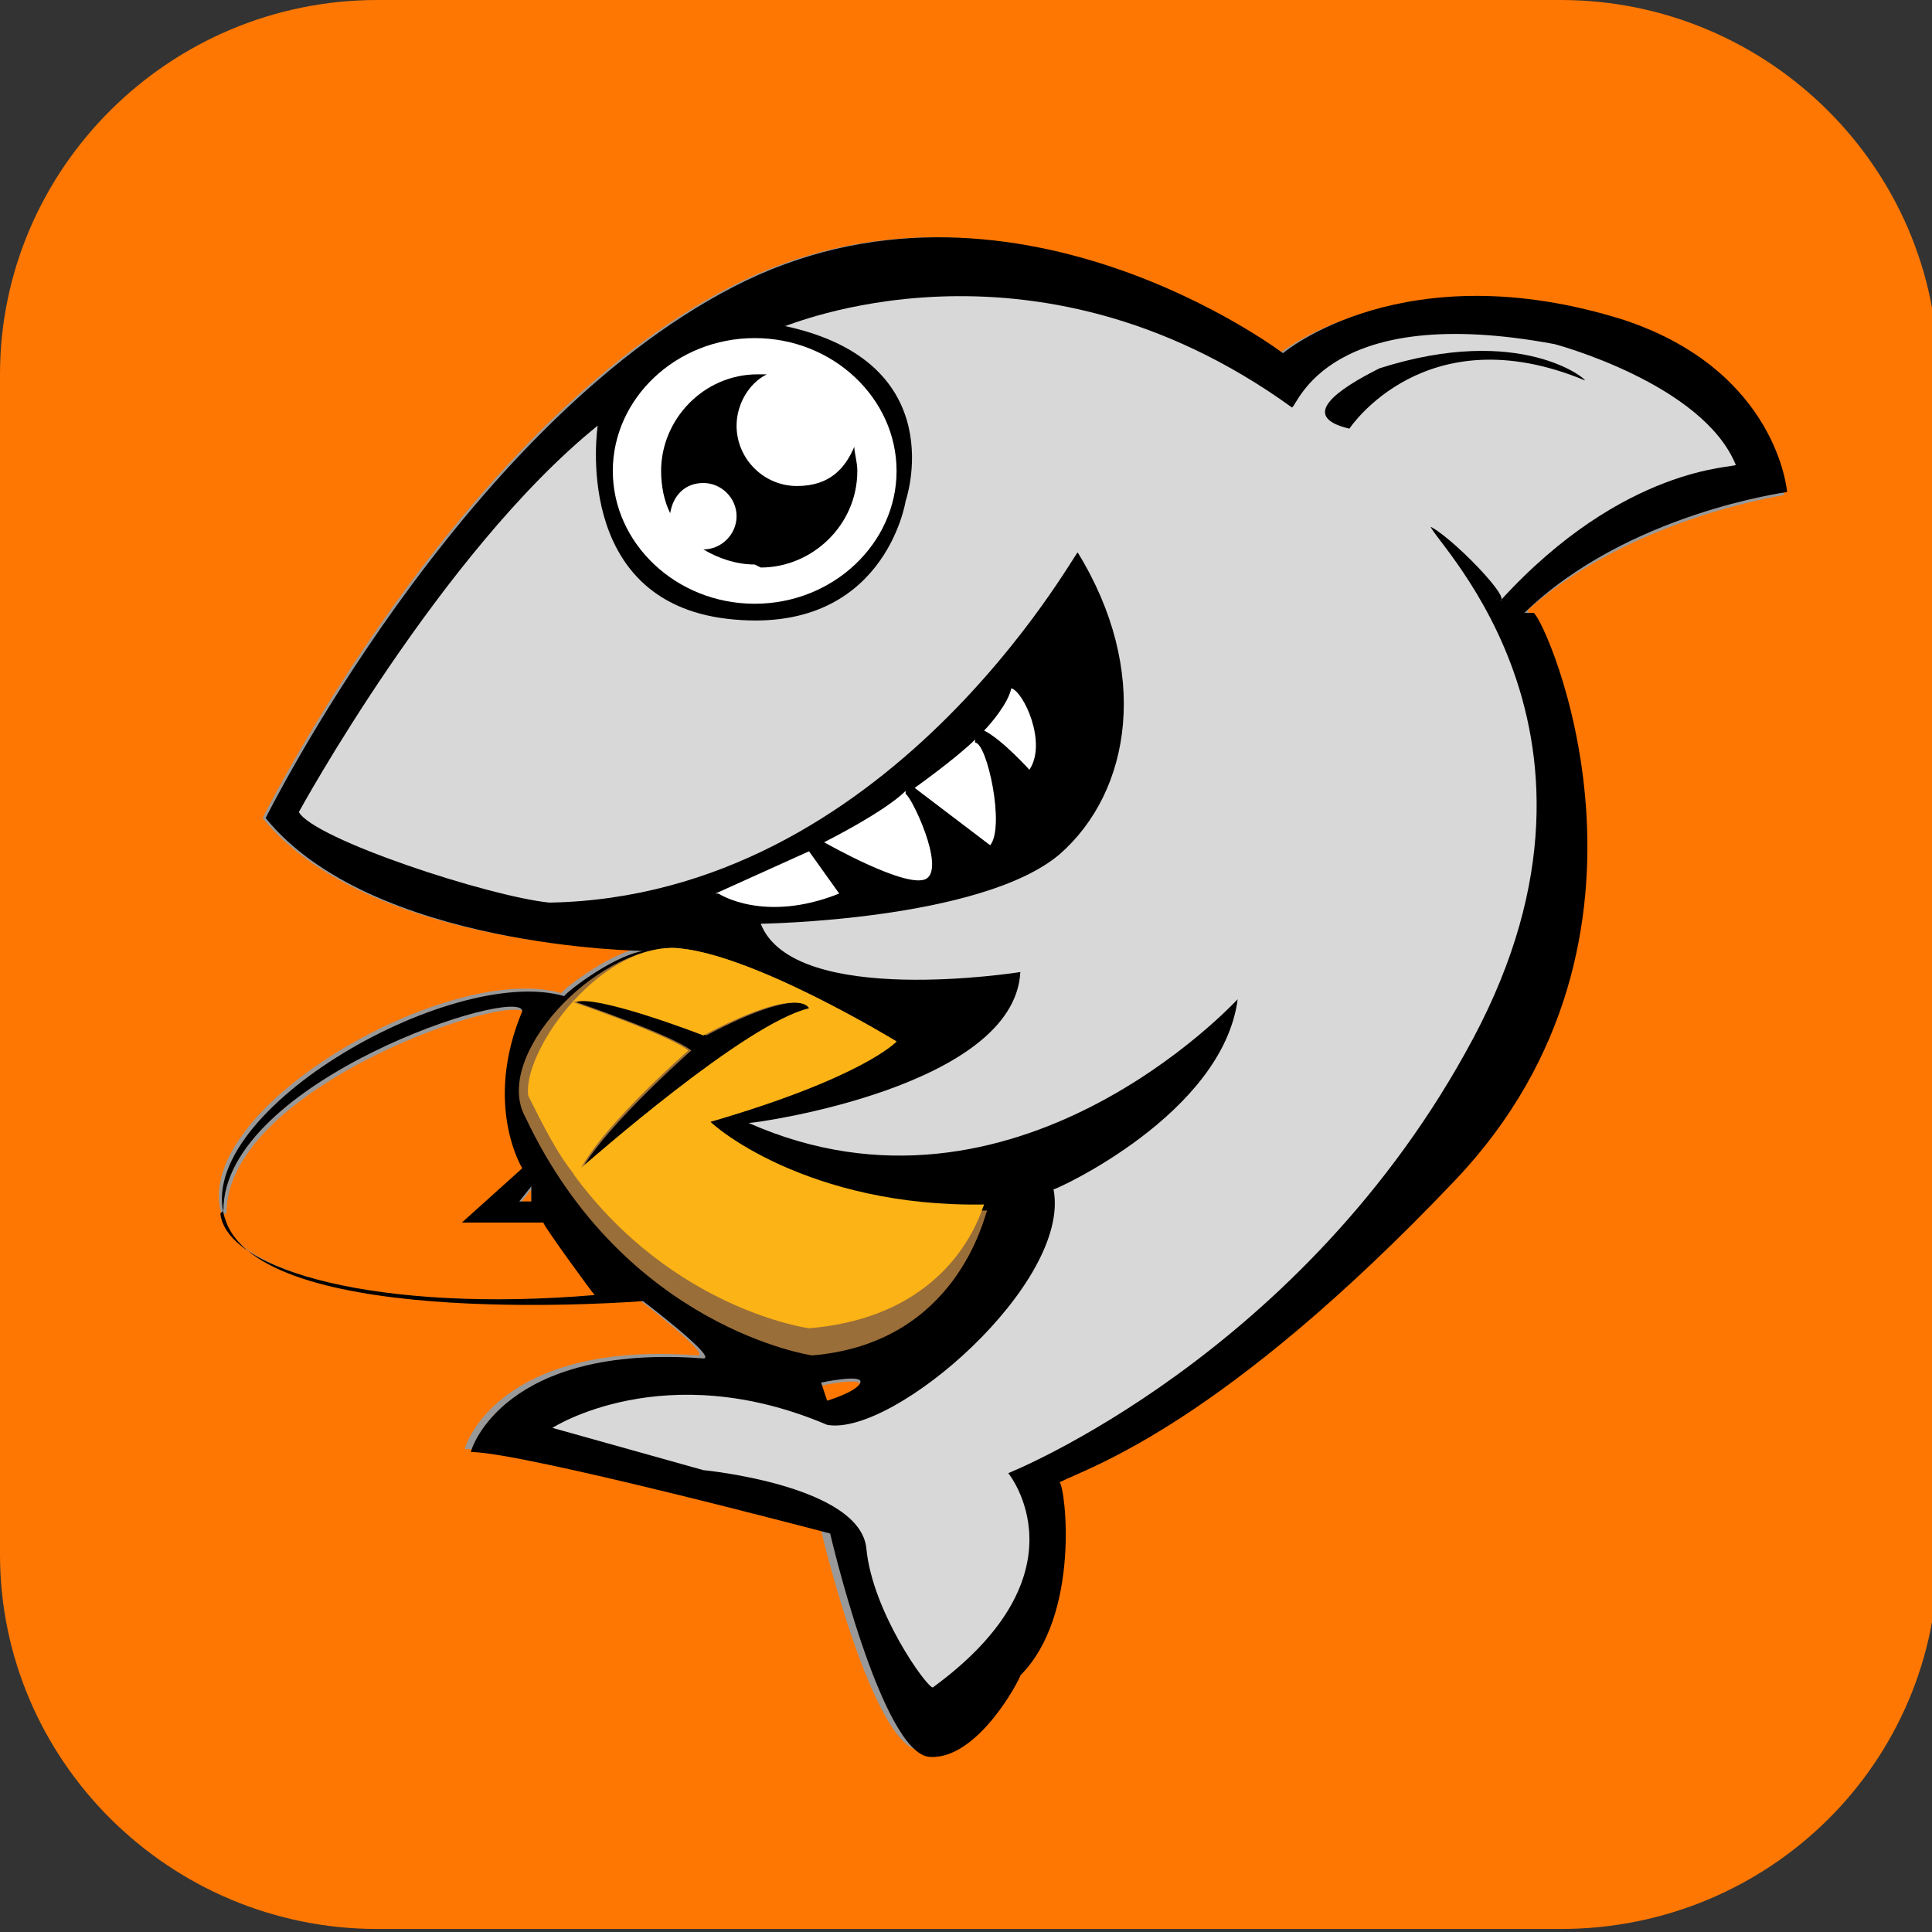 <?xml version="1.0" encoding="UTF-8"?>
<svg id="_图层_1" xmlns="http://www.w3.org/2000/svg" version="1.1" viewBox="0 0 64 64" width="32" height="32">
  <rect x="0" y="0" width="64" height="64" fill="#333333" stroke="none"/>
  <!-- Generator: Adobe Illustrator 29.0.1, SVG Export Plug-In . SVG Version: 2.1.0 Build 192)  -->
  <defs>
    <style>
      .st0 {
        fill: #0068b6;
      }

      .st1, .st2 {
        fill: #fff;
      }

      .st3 {
        fill: #d81313;
      }

      .st4 {
        fill: #333c4f;
      }

      .st2, .st5 {
        display: none;
      }

      .st6 {
        fill: #d8d8d8;
      }

      .st7 {
        fill: #fe7702;
      }

      .st8 {
        fill: #1296db;
      }

      .st9 {
        fill: #fcb316;
      }

      .st10 {
        fill: #999;
      }

      .st11 {
        fill: #3296fa;
      }

      .st12 {
        fill: #0d7ef2;
      }

      .st13 {
        fill: #9a6e38;
      }

      .st14 {
        fill: #ff5000;
      }
    </style>
  </defs>
  <path class="st2" d="M50.5,64H13.9c-7.6,0-13.9-6.2-13.9-13.7V13.7C0,6.2,6.3,0,13.8,0h36.6c7.5,0,13.7,6.2,13.7,13.7v36.6c0,7.5-6.2,13.7-13.7,13.7h.1Z"/>
  <g class="st5">
    <path class="st14" d="M50.4,0H13C7,0,0,5.9-.1,12.7v38.6c.1,6,5.5,12.7,13.9,12.7h36.5c6.4,0,13.5-5.3,13.7-13l-.3-38.8C63.7,5.5,57.4.1,50.3.1h0ZM18.1,16.2c2.1,0,3.8,1.5,3.8,3.4s-1.7,3.4-3.8,3.4-3.8-1.5-3.8-3.4,1.7-3.4,3.8-3.4ZM21.3,36.9c-1,3.1-.8,2-4.8,10.7l-5.8-3.6s6.5-5.9,7.8-8.6c1.4-2.8-1.6-4.4-1.6-4.4l-4.5-2.8,2.4-3.7c3.4,2.5,3.6,2.7,5.9,5s1.5,4.2.5,7.4h.1ZM52.9,41c-1.1,10.6-15,6.7-15,6.7l.8-3,3.2.7c5.9.4,5.4-4.8,5.4-4.8v-15.1c0-5.7-5.4-6.3-15.1-2.8l2.3.6c-.2.7-.9,1.7-1.9,2.9h13v2.6h-7.3v3.3h7.3v2.6h-7.3v5.5c1.1-.4,2.1-.9,3-1.5l-.6-2.4,3.5-1.1,2.9,7-4.2,1.8-.8-2.8c-1.9,1.5-5.8,3.6-12.7,3.4-7.4.2-5.5-8.3-5.5-8.3h5.4c0,1.1-.5,2.9.1,3.8.5.8,1.8.9,2.6,1h.3v-6.3h-7.5v-2.6h7.5v-3.3h-1.9c-1.7,1.8-3.2,3.3-3.2,3.3l-2.3-2c1.6-1.7,3.2-4.4,4.2-6.2-.8.3-1.7.7-2.5,1.1-.9,1.1-1.9,2.2-2.9,3.2l-3.7-2.1c3.9-3.3,6-10.4,6-10.4l5.4,1.5s-.5,1-1.4,2.6c21.5-6.1,22.8,3.7,22.8,3.7,0,0,1.4,6.8.3,17.4h-.2Z"/>
  </g>
  <g class="st5">
    <path class="st11" d="M49.8,0H14.2C6.4,0,0,6.4,0,14.2v35.5c0,7.9,6.4,14.2,14.2,14.2h35.7c7.8,0,14.1-6.3,14.1-14.1V14.3c0-7.9-6.4-14.3-14.3-14.3h0ZM48.8,26.6c0,.3-.3.8-.5,1.3h0c-1.5,3.2-5.4,9.5-5.4,9.5h0l-1.2,1.9h5.5l-10.5,13.9,2.4-9.5h-4.3l1.5-6.3c-1.2.3-2.7.7-4.4,1.3,0,0-2.3,1.3-6.6-2.6,0,0-2.9-2.6-1.2-3.2.7-.3,3.5-.6,5.7-.9,2.9-.4,4.8-.6,4.8-.6,0,0-9.1.1-11.3-.2-2.2-.3-4.9-4-5.5-7.1,0,0-.9-1.7,1.9-.9,2.8.8,14.6,3.2,14.6,3.2,0,0-15.3-4.7-16.3-5.8s-3-6.2-2.7-9.4c0,0,.1-.8.9-.6,0,0,11.3,5.2,19,8,7.8,2.9,14.5,4.3,13.6,7.9h0Z"/>
  </g>
  <g class="st5">
    <path class="st1" d="M48.8,18.3c2.3,1.8,4.1,4.1,5.5,6.6,1.2,2.5,1.8,5.3,1.7,8,0,2.9-.7,5.7-1.8,8.3-1.1,2.5-2.7,4.7-4.7,6.6-2.1,1.9-4.5,3.5-7.2,4.5-3,1.2-6.1,1.9-9.3,2-3.2.2-6.4,0-9.5-1-2.8-.8-5.5-2.1-7.9-3.9-2.2-1.7-4.1-3.8-5.5-6.3s-2.2-5.3-2.3-8.2c0-2.1,0-4.1.8-6.1.6-1.8,1.5-3.6,2.6-5.1,1-1.5,2.2-2.9,3.5-4.2,1.2-1.1,2.4-2.2,3.7-3.2,2-1.3,2.8-3.9,1.9-6.2-.1-.5-.3-.9-.5-1.3-.2-.3-.3-.7-.5-1s-.3-.5-.4-.8v-.5c.3-.2.7,0,1,0,.6.2,1.2.5,1.8.8.7.3,1.4.7,2.1,1s1.3.7,1.9,1c.7.4,1.3.7,1.8,1,.6.3,1.2.5,1.8.7.6.2,1.3.3,2,.5l2.6.7c1.3.3,2.6.7,3.9,1,1.3.3,2.6.7,3.9,1.2,1.2.5,2.5,1,3.6,1.6,1.2.6,2.3,1.3,3.4,2.1h0v.2ZM36.1,38c.5,0,.9-.3,1.2-.7.4-.5.7-1,.9-1.6.3-.7.4-1.5.5-2.3,0-.9,0-1.8,0-2.7-.2-1.8-.9-3.6-1.9-5.2-.5-1-1.6-1.6-2.7-1.6-.8.2-1.4.7-1.7,1.5-.4,1.1-.6,2.3-.5,3.6.9.2,1.8.4,2.5.5s1.3.3,1.9.4.9.2.9.2c.3,0,.3.2,0,.3l-.8.8c-.4.5-1,1-1.5,1.5l-2.1,2.2c.3.9.8,1.7,1.4,2.4.4.5,1.1.8,1.8.7h0ZM49.8,35.6c.9-.4,1.6-1.1,1.9-2,.6-1.6.7-3.3.4-5,0-.9-.3-1.7-.5-2.6-.2-.7-.5-1.4-.8-2.1-.3-.5-.6-1-1.1-1.4-.3-.3-.8-.4-1.2-.4-.9.2-1.5.9-1.7,1.8-.4,1.1-.6,2.3-.5,3.5.8.1,1.6.3,2.2.4.6.1,1.1.2,1.6.3s.8.1.8.1c.2,0,.2.2,0,.3l-.7.7c-.4.4-.9.8-1.4,1.2-.6.5-1.2,1.1-1.9,1.7.3.9.7,1.8,1.2,2.6.3.6.9.9,1.5.8h.1Z"/>
  </g>
  <g class="st5">
    <path class="st3" d="M59.8,4.2C55.6,0,51.2,0,44.3,0h-24.5c-7,0-11.4,0-15.5,4.2C0,8.4,0,12.8,0,19.7v24.5c0,7,0,11.4,4.2,15.5,4.2,4.2,8.6,4.2,15.5,4.2h24.5c7,0,11.4,0,15.5-4.2,4.2-4.2,4.2-8.6,4.2-15.5v-24.5c0-7,0-11.4-4.2-15.5h0ZM51.1,48.1c-.4,1.1-1.1,2.6-2.7,4.3-2.7,3-6.9,4.2-9.4,4.7-1.3.3-3.2.4-5.3.5h-2.2c-2.1,0-4.1-.3-5.3-.5-2.6-.5-6.7-1.7-9.4-4.7-1.6-1.7-2.2-2.7-2.7-4.3s-.7-1.9-.7-3.9c0-5.6,4.3-8.3,9.1-8.3h20.3c4.8,0,9.1,2.7,9.1,8.3s-.3,2.9-.7,4h-.1ZM54.3,28.3c.5.8,2.3.5,2.3.5,0,0-1.3,3.7-4.2,3.4-1.3,0-2.4-.5-3.2-1v3.3c0,1.1.3,2.4.4,3.1-1.7-1.8-4.2-2.4-6.8-2.4h-20.3c-2.6,0-5.1.7-6.8,2.4.1-.6.3-1.6.4-2.6v-3.6c-.8.4-1.8.7-2.9.8-3,.3-4.2-3.4-4.2-3.4,0,0,1.7.4,2.3-.5,1.1-1.7,3.2-2.2,4.7-2.2-8.6-4.3-7.8-12.8-7.8-12.8,0,0,.4-2.7,1.4-2.9,1.2-.2,1.5,1,1.8,2.3.9,4,5.3,5.7,8.5,6.5,1.9-2.3,4.7-3.8,8.7-3.8h.8c-.8-1.9,1-3.6.9-3.2-.9,2.9,2,3.1,1.9,2.9-1.2-3.9,1.6-4.9,1.5-4.7-1.5,2.1.5,4.1,1.7,5h.9c3.9,0,6.8,1.5,8.8,3.8,3.2-.7,7.8-2.4,8.7-6.5.3-1.3.6-2.5,1.8-2.3,1,.2,1.4,2.9,1.4,2.9,0,0,.9,8.5-7.7,12.7,1.5,0,3.8.4,5,2.2h0Z"/>
    <path class="st8" d="M45.6,37.7c-1-.3-2,0-2.6.7,0,0,0,0,0,.2s0,.3.2.4c0,0,.3,0,.3,0,.5-.6,1.3-.9,2.1-.6,1,.3,1.5,1.4,1.2,2.4,0,0,0,.3-.2.4h0c0,0,0,.3.2.4,0,0,.3,0,.4-.2h0c0-.2,0-.3.2-.4.4-1.3-.2-2.6-1.5-3.1h-.2ZM42.5,29c-.8-.6-1.8-1.1-3.6-1.1s-2.6,1.1-3,1.5.3,1,.7.4c.7-.5,1.3-1,2.8-.9,1.3,0,2.1.3,2.6.6.5.2,1.1-.1.4-.6h0ZM28.3,29.6c-.4-.5-1.6-1.6-3.2-1.6s-2.3.6-3.1,1.1c-.6.5,0,.9.4.6.5-.3.8-.7,2.1-.7s2.5.5,3.1,1c.4.2,1,0,.6-.5h.1ZM21.8,38.7c-.6-.8-1.6-1.2-2.6-.9-1.3.4-2,1.7-1.6,3,0,.2.1.3.2.5,0,0,.1.2.3.2s.3,0,.3-.3v-.2c0,0-.1-.2-.2-.4-.3-1,.3-2,1.3-2.3.8-.2,1.7,0,2.1.8h.2c.2,0,.3,0,.3-.3s0-.2-.2-.3h0v.2Z"/>
  </g>
  <g class="st5">
    <path class="st12" d="M62.6,12.1c1.9,10.6,1.9,29,0,39.8-1.3,7.7-2.9,9.4-10.7,10.8-10.7,1.7-28.8,1.9-39.7,0-7.7-1.4-9.4-2.9-10.7-10.7-2-10.7-2-29,0-39.9C2.8,4.5,4.4,2.8,12.2,1.4c10.6-1.9,28.9-1.9,39.7,0,7.7,1.4,9.4,2.9,10.7,10.7ZM28.3,12.8s-4.1-.2-6.7,3.2-.7,8.5.6,11.2c1.2,2.7,7.8,13.1,8,13.3.2.2.5,0,.5,0,0-.2.7-15.1.2-18.8-.6-3.7-2.3-8.4-2.6-8.8h0ZM14.2,19.8c-.5,0-3.8,3.4-4.1,6.7-.3,3.3,1.1,5.4,5,8,3.9,2.8,13.3,7.9,13.4,7.5.2-.4-3.6-7.2-6.7-12.1s-7.1-10.2-7.6-10.1ZM15.4,50c2.8,1.3,7.2-1.6,8.4-2.4l3.2-2.5-16,.4s1.5,3.2,4.3,4.4h0ZM15.8,37c-2.9-1.4-8.8-4.7-9-4.7s-1.1,4.2.7,7.3c1.8,3.1,5.4,4,7.1,4.3,1.9.3,12.7,0,12.7,0,0-.2-8.6-5.4-11.5-6.8h0ZM42.4,16c-2.6-3.4-6.7-3.2-6.7-3.2-.3.4-2,5.1-2.6,8.8s0,18.6.2,18.8c0,.2.3.3.5,0,.2-.2,6.8-10.7,8-13.3,1.2-2.7,3.2-7.8.6-11.2h0ZM57.1,32.3c-.2,0-6.1,3.2-9,4.7-2.9,1.4-11.4,6.6-11.5,6.8,0,.2,10.8.3,12.7,0,1.6-.3,5.2-1.2,7.1-4.3,1.8-3.1,1-7.2.7-7.3h0ZM40.1,47.5c1.2.8,5.6,3.7,8.4,2.4,2.8-1.3,4.3-4.4,4.3-4.4l-16-.4,3.2,2.5h0ZM53.9,26.4c-.3-3.3-3.7-6.6-4.1-6.7-.5,0-4.5,5.2-7.6,10.1s-6.9,11.7-6.7,12.1,9.5-4.7,13.4-7.5c3.9-2.6,5.3-4.8,5-8Z"/>
  </g>
  <path class="st2" d="M12.8,18.9c.1,2.7,2.2,4.3,2.2,4.3,3.3,3.2,11.3,7.3,13.1,8.2h.2v-.2c-3.2-6.9-7.3-13.5-12-19.5,0,0-3.8,3.6-3.5,7.2M13.6,34.5c1.4,2.6,3.9,4.6,6.4,3.9,1.7-.4,5.7-3.2,7-4.1h0v-.2s0,0-.2,0h0l-13.3.5h.1ZM10.5,28.5c.8,1.8,2.3,3.2,4.2,4,.8.3,1.7.5,2.5.6h10.1v-.2c-5.8-3.9-17.1-10-17.1-10-.6,1.9-.5,3.9.4,5.7M27.9,6.1c-.7,0-1.9.4-1.9.4-2.1.5-3.7,2.1-4.3,4.1-.6,2,0,4.2,0,4.2,1.2,5.2,6.9,13.7,8.2,15.5h.2s.1,0,.1-.2h0c1.8-18.2-1.6-23.6-2-24.1h-.3ZM34.5,6.1c-.3.5-3.8,5.9-2,24.1,0,0,0,.1,0,.1h.2c1.3-1.8,7-10.3,8.2-15.5,0,0,.6-2.5,0-4.2-.7-2-2.3-3.6-4.4-4.1,0,0-.9-.2-1.9-.4h-.3.1ZM35.7,34s-.2,0-.2.2h0c1.3,1,5.1,3.7,7,4.2,0,0,3.4,1.2,6.4-3.9l-13.3-.5h0ZM35.4,32.8h0v.2h10.3c.8,0,1.6-.2,2.3-.5,1.9-.7,3.4-2.2,4.3-4.1.4-1,.7-2.1.7-3.2h0c0-.9,0-1.7-.4-2.5,0,0-11.3,6.1-17.1,10M34.3,31.2h0v.2h.2c1.9-.9,9.8-5,13.1-8.2,0,0,2.1-1.7,2.2-4.3.2-3.7-3.5-7.2-3.5-7.2-4.7,6-8.8,12.5-12,19.4M14.8,42.3v2.8h-3.5v-2.8h-1.6v6.9h1.6v-2.9h3.5v2.9h1.6v-6.9s-1.6,0-1.6,0ZM19.3,46.4c0,1.2.4,1.7,1.7,1.7s1.7-.5,1.7-1.7v-4.2h1.6v4.2c0,.9-.1,1.5-.4,1.9-.6.7-1.5,1-2.8,1s-2.2-.3-2.8-1c-.3-.4-.4-1-.4-1.9v-4.2h1.6v4.2h-.2ZM29.4,42.3l3.2,6.9h-1.8l-.7-1.7h-3.3l-.7,1.7h-1.7l3.2-6.9h1.8ZM27.4,46.3h2.2l-1.1-2.7-1.1,2.7ZM33.3,42.3l1.7,5.3,1.5-5.3h1.9l1.7,5.3,1.6-5.3h1.6l-2.3,6.9h-1.9l-1.6-5.2-1.4,5.2h-1.9l-2.5-6.9h1.7,0ZM45.5,45.1h4.4v1.2h-4.4c0,1.2.5,1.7,1.8,1.7h2.6v1.2h-2.7c-.9,0-1.6,0-2.3-.6-.8-.6-1.2-1.5-1.2-2.7,0-2.5,1.1-3.6,3.5-3.6h2.6v1.2h-2.6c-1.1,0-1.7.5-1.8,1.6M51.2,42.3h1.7v6.9h-1.7v-6.9h0Z"/>
  <g class="st5">
    <path class="st0" d="M5.4,23.8c0,.3,0,.7,0,1,0,.5,0,1-.5.9-.1,0-.2.1-.2.3,0,.7,0,1.3.3,1.8.1.1.2.3.3.4.7.6,1.1,1.8.9,3-.1.5.1.9.5.8.7-.2,1.4.3,1.8,1.3,0,0,0,.2.1.2.5.8.5.8.9,0,.2-.2.3-.5.5-.8.3-.6.8-.9,1.3-.8.4,0,.6-.1.6-.7-.2-1.1.1-2.2.8-2.8.2-.2.3-.4.4-.6.5-.5.4-1.2.4-1.8,0-.3-.2-.4-.4-.4-.3,0-.4-.3-.4-.7,0-1,0-1.9,0-2.9,0-.7.4-.4.6-.5.3-.1.2.2.2.5,0,.4,0,.9.3,1.1.2.2.1.5.2.7,0,.2,0,.5.3.5s.2-.3.3-.5c0-.7.5-1.2.4-2,0-.4.3-.2.5-.2s.3,0,.3.4c0,1,0,2.1,0,3.1,0,.4-.2.4-.4.4-.3,0-.5.2-.4.6,0,.1,0,.2,0,.3.2,1.1-.2,2.3-.9,2.8-.2.2-.4.5-.6.8-.2.2-.2.6-.1.9,0,.4,0,.7-.3.8-.4.2-.3.6-.3,1,0,.9,0,.9-.6.9q-1.4,0-1.3,1.9t1,1.5c.2,0,.4,0,.5,0,.2,0,.3.1.4.4,0,0,0,0,0,0,0,.2,0,.4-.2.5,0,0,0,0-.1,0-.7,0-1.4,0-2,0-.3,0-.4-.2-.4-.7,0-.7,0-1.4,0-2,0-.2,0-.4,0-.5-.2-.1-.2,0-.3.2-.2.2-.3.5-.5.8-.2.4-.4.3-.6,0-.1-.2-.2-.5-.4-.7,0-.2-.2-.3-.3-.2-.1,0-.1.3-.1.4,0,.7,0,1.4,0,2.1,0,.5-.1.7-.5.7,0,0-.2,0-.3,0-.6,0-.6,0-.6-.9,0-.2,0-.5-.2-.5-.3,0-.3-.3-.3-.6s0-.7-.4-.7c-.3,0-.3.4-.3.7,0,.4,0,.8,0,1.2s0,.7-.4.7-.3-.3-.3-.7c0-1.5,0-3,0-4.5-.2-.9-.3-1.7-.3-2.6,0-.2-.2-.4-.3-.5,0-.2-.2-.3-.3-.4-.7-.6-1.1-1.9-.9-3,0-.5,0-.8-.4-.8s-.3-.2-.3-.6c0-1,0-2,0-2.9,0-.4.1-.5.4-.5s.4,0,.4.5c0,.4.1.9.4,1.1.2.2,0,.5.2.7,0,.2.1.4.3.4.1,0,.3-.2.2-.4,0,0,0,0,0,0,0-.3,0-.6.3-.8.3-.2.2-.6.2-.9s0-.5.3-.5c.2,0,.5,0,.5.5,0,.5,0,1,0,1.5M6.1,34.7h0s.2,0,.2,0c.1,0,.3,0,.4-.2s-.1-.4-.3-.5c-.2,0-.4,0-.6,0-.1,0-.2.1-.2.3,0,0,0,0,0,0,0,.2,0,.3.2.4.1,0,.3,0,.4,0M27.8,37c-.7-.1-1.4-.2-2,0-.3,0-.3-.3-.5-.5-.5-1.2-1-2.4-1.5-3.6-.1-.4-.3-.7-.6-.9,0,0-.1,0-.2,0,0,0,0,.2,0,.3.2,1.5.1,3,.2,4.5,0,.3,0,.5-.3.4-.5-.1-1-.1-1.4,0-.3,0-.4-.2-.4-.6.1-2.7,0-5.4,0-8.1,0-.8,0-1.7,0-2.5,0-.4,0-.5.3-.4.7.1,1.3,0,2,0,.8-.1,1.6,0,2.3.3.7.2,1.3,1.1,1.3,2.2,0,1-.2,2.1-.8,2.7-.2.3-.5.4-.8.6-.4.2-.4.4-.2.8.8,1.5,1.6,3.1,2.3,4.7,0,.1.1.3.1.5M23.2,28.7h0v.8c0,.3,0,.5,0,.8,0,.7.1.8.6.7.9-.1,1.6-1.3,1.5-2.6,0-1.5-.6-2.1-1.5-2-.3,0-.5.2-.5.7,0,.5,0,1.1,0,1.6M63.2,27.5c-.6.7-1.1,1.5-1.7,2.2-.3.4-.6.9-.9,1.3-.2.2-.2.5,0,.8,0,0,0,0,0,0,.8,1.4,1.5,2.9,2.3,4.3,0,0,0,.1.1.2,0,.2.2.4.1.6-.1.2-.3,0-.5,0-.2,0-.4,0-.6,0-.4.2-.9-.1-1.1-.7-.4-1-.9-2-1.4-3,0-.2-.2-.5-.4-.4-.2,0-.1.4,0,.6,0,1,0,2,0,3,0,.5,0,.6-.4.5-.3,0-.7,0-1,0-.2,0-.3,0-.3-.4,0-2.8,0-5.6,0-8.4,0-1,0-1,.7-.9.2,0,.3,0,.5,0,.5-.2.5.1.5.7,0,1,0,2-.1,3.1,0,.1,0,.3,0,.4.1,0,.2,0,.3-.2.3-.4.5-.8.7-1.2.5-.8,1-1.7,1.5-2.5,0-.1.2-.3.3-.3.3,0,.7,0,1,0v.2M36.6,34.1q-1.4,0-1.8,2c-.2.9-.3,1-.9,1-.3,0-.3-.1-.2-.5.3-.9.6-1.8.9-2.7.7-2,1.3-4.1,1.9-6.2,0-.4.2-.6.5-.6s.6,0,.7.6c.5,1.8,1,3.5,1.5,5.3.4,1.2.7,2.4,1.1,3.6.1.4.1.6-.2.5-.3-.1-.7-.1-1,0-.3,0-.5-.1-.6-.5,0,0,0,0,0,0-.1-.6-.3-1.1-.4-1.7,0-.5-.3-.8-.7-.7,0,0,0,0,0,0-.2,0-.5,0-.7,0M36.6,33.2c.3,0,.5,0,.8,0,.2,0,.3-.1.2-.4-.3-.8-.5-1.5-.7-2.3,0-.2,0-.4-.2-.4s-.2.2-.2.4c-.1.5-.3,1-.4,1.5-.4,1.3-.4,1.3.6,1.3M53.8,34.3c0,.2,0,.6,0,1,0,.4,0,.7.4.7.6,0,1.1,0,1.7-.1.3,0,.4,0,.4.5,0,.4,0,.7-.4.7-.8,0-1.5,0-2.3,0-.4,0-.8,0-1.1,0-.3,0-.4-.1-.4-.5,0-2.1.2-4.3,0-6.4,0-.7,0-1.4,0-2.1,0-.6.1-.8.5-.7.9.1,1.8.2,2.7.1.2,0,.3,0,.5,0,.3-.1.4,0,.4.5,0,.6,0,.8-.5.7-.5,0-1-.1-1.5-.2-.2,0-.4,0-.5.4,0,0,0,.1,0,.2,0,.7,0,1.3-.1,2,0,.5.3.6.6.6.5,0,1.1-.1,1.6,0,.2,0,.4,0,.3.4,0,.3,0,.8-.4.7-.5-.1-1.1-.1-1.6-.2-.2,0-.4.1-.4.5,0,.4,0,.9,0,1.5M31.8,37c-.9-.1-1.8-.1-2.7,0-.3,0-.4-.2-.4-.6,0-2.2.1-4.5,0-6.7,0-.6,0-1.3,0-1.9,0-.5,0-.6.4-.6,1.2.2,2.3.2,3.5,0,.2,0,.2,0,.2.3,0,.8,0,.9-.5.9-.5,0-.9,0-1.4-.1-.4,0-.5.2-.5.7,0,.6,0,1.1,0,1.7,0,.7.1.8.6.8.5,0,1,0,1.5,0,.5,0,.4.4.4.8,0,.4-.2.5-.4.4-.5-.2-1.1,0-1.6-.2-.3,0-.4.2-.4.6,0,.8,0,1.6,0,2.4,0,.5.1.7.5.7.6,0,1.1,0,1.7-.1.3,0,.4.1.4.6,0,.4,0,.7-.4.6-.2,0-.5,0-.7,0M47.5,32.7c0-1.2,0-2.4,0-3.6,0-.7,0-.8-.6-.8-.3,0-.7,0-1,.1-.3,0-.4-.1-.4-.6s0-.7.4-.6c1.3.1,2.7.2,4,.1.2,0,.4,0,.5,0,.2,0,.4-.1.5.1.1.3.1.6,0,.9,0,.3-.3.2-.5.2-.3,0-.6-.1-.9-.1s-.4.2-.4.6c0,2.4,0,4.8,0,7.2,0,.9,0,.9-.6.8-.2,0-.5,0-.7,0-.3,0-.4,0-.4-.6,0-1.2,0-2.5,0-3.7M44.6,37c-.9,0-1.8,0-2.6,0-.4.1-.5-.2-.4-.7,0-2,0-4,0-6.1,0-.8,0-1.6,0-2.4,0-.6.1-.7.5-.6.3,0,.5,0,.8,0,.4-.1.5.1.5.6-.2,2.4,0,4.8,0,7.2,0,.8,0,.8.6.8.5,0,1.1,0,1.6-.1.4,0,.4.3.4.6,0,.4,0,.6-.4.6-.3,0-.5,0-.8,0"/>
    <path class="st0" d="M8.9,31.4c-.2,0-.5,0-.7,0-.6,0-.8-.2-.7-1,0-.7,0-1.3-.3-1.8-.2-.4-.1-.8.1-1.1.2-.3.6-.4.8,0,0,0,0,0,0,0,.2.3.3.8.1,1.1,0,0,0,0,0,0,0,.1-.2.3-.2.4-.4,1-.1,1.7.7,1.7.3,0,.6,0,.9,0s.4-.2.5-.6c0-.5,0-1.1-.3-1.5-.2-.4-.1-1,.1-1.3.3-.3.7-.2.9.2,0,0,0,0,0,0,.2.3.1.7,0,1-.3.4-.4,1-.3,1.5,0,1,0,1.2-.8,1.2-.3,0-.5,0-.8,0M14.7,32.8c1.2-.5,1.7,1,2.2,2.1.3.7.1,1.6,0,2.4,0,.1-.1.3-.2.2,0,0,0,0,0,0-.1,0-.2-.2-.2-.4,0-.3,0-.7,0-1,0-.5-.1-1.1-.4-1.4-.2-.2-.3-.4-.5-.7-.2-.4-.6-.7-1-.6-.3,0-.6,0-.9,0-.1,0-.3,0-.3-.3,0-.3.2-.4.3-.4.3,0,.6,0,1,0M3.4,32.7h.8c.1,0,.3,0,.3.3,0,.3-.1.4-.3.4-.4,0-.8,0-1.1,0-.3,0-.6.1-.8.5-.2.4-.4.7-.7,1-.2.4-.2.8-.2,1.3,0,.3,0,.7,0,1,0,.2,0,.3-.2.3,0,0,0,0,0,0-.2,0-.3,0-.3-.3,0-.7,0-1.4,0-2.1,0-.2,0-.4.2-.5.2-.2.4-.5.5-.8.4-.9,1.1-1.3,1.8-1.1"/>
    <path class="st0" d="M16.1,37.1c0,.3,0,.5,0,.8s0,.5-.2.5c-.2,0-.3-.3-.3-.5,0-.1,0-.3,0-.4,0-1.4-.7-2.6-1.7-2.6,0,0,0,0-.1,0h-.2c-.2,0-.2-.2-.2-.4s.1-.3.2-.3c.9-.3,1.8.2,2.2,1.2.2.5.3,1.1.2,1.7M1.7,37c-.2-1.3.5-2,1.1-2.7.4-.4,1-.2,1.5-.1.2,0,.2.3,0,.4,0,0-.2.1-.3.1-.6,0-1.1.3-1.4,1-.3.4-.5,1.1-.4,1.7,0,.1,0,.2,0,.3,0,.3,0,.6-.2.6s-.2-.4-.2-.6v-.8"/>
    <path class="st0" d="M15.3,38v.8c0,.2,0,.5-.2.5-.2,0-.3-.2-.3-.4,0,0,0,0,0,0,0-.3,0-.6,0-1,0-.8-.4-1.5-.9-1.6,0,0,0,0,0,0-.2,0-.4,0-.4-.4s.3-.3.4-.3c.8,0,1.4.7,1.5,1.8,0,0,0,.2,0,.3v.4h0M2.6,37.9c0-.6,0-1.3.4-1.8.3-.5.8-.7,1.2-.5.1,0,.3,0,.3.3,0,.2-.2.2-.3.2-.9.3-1.2.7-1.2,2,0,.3,0,.5,0,.8,0,.2,0,.3-.2.3,0,0,0,0,0,0-.1,0-.2-.1-.2-.3v-1"/>
    <path class="st0" d="M4.1,36.8c.1,0,.3,0,.3.2,0,.1,0,.3,0,.4-.5.5-.4,1.2-.4,1.9,0,.3.1.9-.3.9-.4,0-.2-.6-.3-.9,0-.5,0-1.1,0-1.6,0-.5.3-.7.6-.8M14.3,38.8v1.1c0,.2,0,.3-.2.3-.2,0-.2-.2-.2-.4,0-.4,0-.8,0-1.2s0-.9-.4-1.1c-.2-.1-.3-.3-.2-.6.1-.2.4-.3.5-.1.3.2.4.5.4.9v1h0"/>
  </g>
  <g class="st5">
    <path class="st4" d="M58.9,30.2c-.1-.5-1.1-1.7-1.1-1.7l.7-.7c.2.2,1.1,1.8,1.1,1.8l-.7.7h0ZM58.5,32.2c.2.2,1.1,1.8,1.1,1.8l-.7.7c-.1-.5-1.1-1.7-1.1-1.7l.7-.7ZM60.6,30.5v-3.2h-3.7s0,1.5,0,3.2h3.7ZM61.4,30.5h1.2v1.1h-1.2v4.3c0,.8-.6,1-.6,1h-1.1l-.2-1.1s.7,0,.9,0c.2,0,.2-.3.2-.3v-3.9h-3.7v1.7c0,2.3-1.5,3.5-1.5,3.5l-.7-.8c1.2-.8,1.4-2.9,1.4-2.9v-1.6h-1.2v-1.1h1.2v-4.3h1.8c.1-.4.2-.8.3-1.3l.9.3s-.1.5-.2,1h2c.4,0,.5.4.5.8,0,0,0,3.4,0,3.4ZM49.3,26.8c-.1,1.6-1,3.2-1,3.2l.8,1.5-.5.9-.5-1.1v5.6h-.7v-5.4c-.1.2-.7.9-.7.9l-.6-.9c1.2-.9,2.1-3.7,2.1-3.7h-1.8v-1h1.4c-.2-.4-.6-1.2-.6-1.2l.6-.6c.2.4.2.4.7,1.5l-.4.4s1.2,0,1.2,0ZM52.3,29.6h1.2v-1.8h-1.2v1.8ZM52.3,32.4h1.2v-1.8h-1.2v1.8ZM50.4,32.4h1.2v-1.8h-1.2v1.8ZM50.4,29.6h1.2v-1.8h-1.2v1.8ZM53.7,26.8c.2,0,.5.1.5.7v6.2h-.8v-.2h-1.2v3.5h-.8v-3.5h-1.2v.2h-.8v-6.9h0s1.9,0,1.9,0v-1.8h.8v1.8s1.5,0,1.5,0ZM29.1,29.9h4.3v-2c0-.8-.4-1.2-1.2-1.2h-3s0,3.2,0,3.2ZM33.2,31.9h-4.1v3.2h5.9v1.9h-5.9c-.7,0-1.9-.8-1.9-2.3v-7.1c0-1.4.6-2.5,1.8-2.6h4.2s1.7.2,1.7,2.6v2.7s-.1,1.7-1.7,1.6h0ZM37.6,29.9h4.3v-2c0-.8-.4-1.2-1.2-1.2h-3s0,3.2,0,3.2ZM41.6,31.9h-4.1v3.2h5.9v1.9h-5.9c-.7,0-1.9-.8-1.9-2.3v-7.1c0-1.4.6-2.5,1.8-2.6h4.2s1.7.2,1.7,2.6v2.7s-.1,1.7-1.7,1.6h0ZM1,36.9v-12h1.7v5h4.8v-5h1.7v12h-1.7v-5H2.7s0,5,0,5c0,0-1.7,0-1.7,0ZM15.8,31.9h-4.3v3.2h3.1c.4,0,1.2-.6,1.2-1.4v-1.8h0ZM16.4,24.9s1.1,0,1.1,1.4v10.6h-1.7v-.7c-.1.6-1.1.7-1.6.7h-2.5c-.8,0-1.9-.9-1.9-2.2v-2.6c0-1.3.8-2.1,1.8-2.1h4.1v-3.2h-5.1v-1.8h5.7ZM20.8,24.9h5.6v1.8h-5.1c-.6,0-1.1.7-1.1,1.5v.3c0,.8.4,1.4,1,1.4h2.9c1.2,0,2.3,1.4,2.3,3.1v.9c0,1.7-1,3-2.2,3h-5.6v-1.9h5.2c.6,0,1.1-.7,1.1-1.4v-.3c0-.8-.5-1.4-1-1.4h-3c-1.2,0-2.3-1.4-2.3-3.1v-.9c0-1.7,1-3,2.3-3Z"/>
  </g>
  <g>
    <path class="st7" d="M12.5,0h39.2c6.9,0,12.5,5.6,12.5,12.4v39.1c0,6.9-5.6,12.4-12.5,12.4H12.5c-6.9,0-12.5-5.6-12.5-12.4V12.4C0,5.6,5.6,0,12.5,0Z"/>
    <path class="st10" d="M50.4,20.4c3.4-3.2,8.7-4,8.7-4,0,0-.3-4-5.4-5.7-7.3-2.3-11.3,1-11.3,1,0,0-9.1-6.9-18.2-2.2s-15.5,17.6-15.5,17.6c3.5,4.3,12.5,4.4,12.5,4.3-1.1.2-2.7,1.5-2.6,1.5-3.8-1.1-12.6,4-11.2,7.5,1.4,3.6,13.7,2.6,13.7,2.6,0,0,2.5,1.9,2,1.9-6.6-.5-7.7,3-7.7,3.1,1.7,0,11.8,2.7,11.8,2.7,0,0,1.7,7.2,3.3,7.3,1.6.1,3-2.6,3-2.7,2-2,1.5-6.2,1.3-6.4,1-.5,5.4-1.9,13.1-10s3-18.6,2.6-18.8ZM7.5,40.2c0-4.3,9.9-7.5,9.9-6.6-1.3,3,0,5.1,0,5.1l-2,1.8h2.7c0,.1,1.6,2.3,1.7,2.4-7,.6-12.2-.7-12.4-2.7ZM17.6,39.4v.5h-.4l.4-.5ZM28.5,45.9c-.1.3-1.1.6-1.1.6l-.2-.6s1.4-.3,1.3,0Z"/>
    <path class="st1" d="M25,11.3c-2.6,0-4.7,2-4.7,4.4s2.1,4.4,4.7,4.4,4.7-2,4.7-4.4-2.1-4.4-4.7-4.4ZM25,18.9c-.6,0-1.2-.2-1.7-.5.6,0,1.1-.5,1.1-1.1s-.5-1.1-1.1-1.1-1,.4-1.1,1c-.2-.4-.3-.9-.3-1.4,0-1.7,1.4-3.1,3.2-3.1h.3c-.6.3-1,1-1,1.7,0,1.1.9,2,2,2s1.6-.5,1.9-1.3c0,.2.1.5.1.8,0,1.8-1.4,3.2-3.2,3.2ZM23.8,29.7s1.5,1,4,0l-1-1.4s-3.1,1.4-3.1,1.4ZM30,26.4c-.7.7-2.6,1.7-2.6,1.7,0,0,2.7,1.6,3.4,1.1.6-.4-.5-2.7-.7-2.8ZM32.3,24.6c-.6.6-2,1.6-2,1.6l2.5,1.9c.5-.6-.1-3.4-.5-3.4ZM33.5,22.9c-.1.5-.7,1.2-.9,1.4.6.3,1.5,1.3,1.5,1.3.6-.9-.2-2.6-.6-2.7Z"/>
    <path class="st6" d="M47.1,17.5c.4-.1,2.9,2.4,2.5,2.5,4.1-4.5,7.8-4.4,7.8-4.5-1.1-2.7-6-4-6-4-7.5-1.4-8.4,2-8.7,2.1-8.7-6.3-16.9-2.5-16.8-2.6,5.6,1.2,4,5.8,4,5.8,0,0-.7,4.5-5.9,3.9s-4.3-6.4-4.3-6.4c-5.2,4.2-9.9,12.8-9.9,12.8.5.9,6.3,2.8,8.2,3,11.2-.2,17.3-11.6,17.5-11.6,2.4,3.9,1.8,7.9-.6,10-2.6,2.2-9.9,2.3-9.9,2.3,1.1,2.8,8.6,1.6,8.6,1.6-.2,3.8-8.7,5-9,5,8.8,3.9,16-4,16.1-4.1-.5,3.8-6,6.2-6.1,6.2.6,3-5.3,8.2-7.5,7.7-5.4-2.3-9.1.1-9.1.1l5,1.4s5.2.5,5.4,2.6,2,4.6,2.2,4.6c5.2-3.8,2.5-7.1,2.5-7.1,0,0,9.8-3.9,15.3-14.4s-1.8-16.8-1.4-17ZM44.7,14.4c-1.7-.4-.4-1.3,1-2,4.6-1.5,6.9.4,6.8.4-5.3-2.2-7.8,1.6-7.8,1.6Z"/>
    <path class="st1" d="M23.4,37.3c5.2-1.5,6.3-2.7,6.3-2.7,0,0-4.8-3-7.4-3-2.6,0-6,3.6-4.9,5.6,3.3,7,9.5,7.9,9.5,7.9,4.7-.4,5.7-4.6,5.8-4.8-5.7.1-9.1-2.6-9.2-3ZM19.1,39.2c.5-1.4,3.8-4.2,3.8-4.2-.6-.5-3.8-1.6-3.8-1.6.7-.3,4.3,1.1,4.3,1.1,3.2-1.7,3.5-.9,3.5-.9-2.2.5-7.8,5.6-7.8,5.6Z"/>
    <path class="st1" d="M23.4,37.3c5.2-1.5,6.3-2.7,6.3-2.7,0,0-4.8-3-7.4-3-2.6,0-5,3.5-4.8,4.9.5,1,1,2,1.6,2.7.6-1.5,3.7-4.1,3.7-4.1-.6-.5-3.8-1.6-3.8-1.6.7-.3,4.3,1.1,4.3,1.1,3.2-1.7,3.5-.9,3.5-.9-2.1.5-7.1,4.9-7.8,5.5,3.3,4.5,7.8,5.1,7.8,5.1,4.7-.4,5.7-3.9,5.8-4.1-5.7,0-9-2.7-9.2-3Z"/>
    <path d="M50.5,20.3c3.4-3.3,8.7-4,8.7-4,0,0-.3-4-5.4-5.7-7.3-2.3-11.3,1.1-11.3,1.1,0,0-9.1-6.9-18.2-2.2s-15.5,17.6-15.5,17.6c3.5,4.3,12.5,4.4,12.5,4.4-1.1.2-2.7,1.5-2.6,1.5-3.8-1.1-12.6,4-11.2,7.5,1.4,3.6,13.8,2.6,13.8,2.6,0,0,2.5,1.9,2,1.9-6.6-.5-7.7,3-7.7,3.1,1.7,0,11.9,2.7,11.9,2.7,0,0,1.7,7.3,3.3,7.4,1.6.1,3-2.6,3-2.7,2-2,1.5-6.2,1.3-6.4,1-.5,5.4-1.9,13.1-10,7.7-8.1,3-18.6,2.6-18.8ZM7.4,40.1c0-4.3,9.9-7.5,9.9-6.6-1.3,3.1,0,5.2,0,5.2l-2,1.8h2.7c0,.1,1.6,2.3,1.7,2.4-7.1.6-12.2-.8-12.4-2.7ZM17.6,39.3v.5h-.4l.4-.5ZM28.5,45.8c-.1.3-1.1.6-1.1.6l-.2-.6s1.4-.3,1.3,0Z"/>
    <path class="st1" d="M25,11.2c-2.6,0-4.7,2-4.7,4.4s2.1,4.4,4.7,4.4,4.7-2,4.7-4.4-2.1-4.4-4.7-4.4ZM25,18.7c-.6,0-1.2-.2-1.7-.5.6,0,1.1-.5,1.1-1.1s-.5-1.1-1.1-1.1-1,.4-1.1,1c-.2-.4-.3-.9-.3-1.4,0-1.7,1.4-3.2,3.2-3.2h.3c-.6.3-1,1-1,1.7,0,1.1.9,2,2,2s1.6-.6,1.9-1.3c0,.2.1.5.1.8,0,1.8-1.5,3.2-3.2,3.2ZM23.8,29.6s1.5,1,4,0l-1-1.4s-3.1,1.4-3.1,1.4ZM30,26.2c-.7.7-2.7,1.7-2.7,1.7,0,0,2.8,1.6,3.4,1.2.6-.4-.5-2.7-.7-2.8ZM32.3,24.5c-.6.6-2,1.6-2,1.6l2.5,1.9c.5-.6-.1-3.4-.5-3.4ZM33.5,22.8c-.1.5-.7,1.2-.9,1.4.6.3,1.5,1.3,1.5,1.3.6-.9-.2-2.6-.6-2.7Z"/>
    <path class="st6" d="M47.2,17.4c.4-.1,2.9,2.4,2.5,2.5,4.1-4.5,7.8-4.4,7.8-4.5-1.1-2.7-6-4-6-4-7.5-1.4-8.5,2-8.7,2.1-8.7-6.3-16.9-2.6-16.8-2.7,5.6,1.2,4,5.8,4,5.8,0,0-.7,4.5-5.9,3.9s-4.3-6.4-4.3-6.4c-5.2,4.2-9.9,12.8-9.9,12.8.5.9,6.3,2.8,8.3,3,11.2-.2,17.4-11.6,17.5-11.6,2.4,3.9,1.8,7.9-.6,10-2.6,2.2-9.9,2.3-9.9,2.3,1.1,2.8,8.6,1.6,8.6,1.6-.2,3.8-8.7,5-9,5,8.8,3.9,16.1-4,16.2-4.1-.5,3.8-6,6.3-6.1,6.3.6,3.1-5.3,8.2-7.5,7.8-5.4-2.3-9.1.1-9.1.1l5,1.4s5.2.5,5.4,2.6c.2,2.1,2,4.6,2.2,4.6,5.2-3.8,2.5-7.1,2.5-7.1,0,0,9.8-3.9,15.4-14.4s-1.8-16.9-1.4-17ZM44.7,14.2c-1.7-.4-.4-1.3,1-2,4.7-1.5,6.9.4,6.8.4-5.3-2.2-7.8,1.6-7.8,1.6Z"/>
    <path class="st13" d="M23.4,37.2c5.2-1.5,6.3-2.7,6.3-2.7,0,0-4.9-3-7.4-3.1-2.6,0-6,3.6-4.9,5.6,3.3,7,9.5,7.9,9.5,7.9,4.8-.4,5.7-4.6,5.8-4.8-5.8.1-9.1-2.6-9.3-3ZM19.1,39.1c.5-1.4,3.8-4.3,3.8-4.3-.6-.5-3.8-1.6-3.8-1.6.7-.3,4.3,1.1,4.3,1.1,3.2-1.7,3.5-.9,3.5-.9-2.2.5-7.9,5.6-7.9,5.6Z"/>
    <path class="st9" d="M23.4,37.2c5.2-1.5,6.3-2.7,6.3-2.7,0,0-4.9-3-7.4-3.1-2.6,0-5,3.5-4.8,4.9.5,1,1,2,1.6,2.7.6-1.5,3.7-4.2,3.7-4.2-.6-.5-3.8-1.6-3.8-1.6.7-.3,4.3,1.1,4.3,1.1,3.2-1.7,3.5-.9,3.5-.9-2.1.5-7.1,4.9-7.8,5.5,3.3,4.5,7.8,5.1,7.8,5.1,4.8-.4,5.7-3.9,5.8-4.1-5.8.1-9.1-2.6-9.3-3Z"/>
  </g>
</svg>